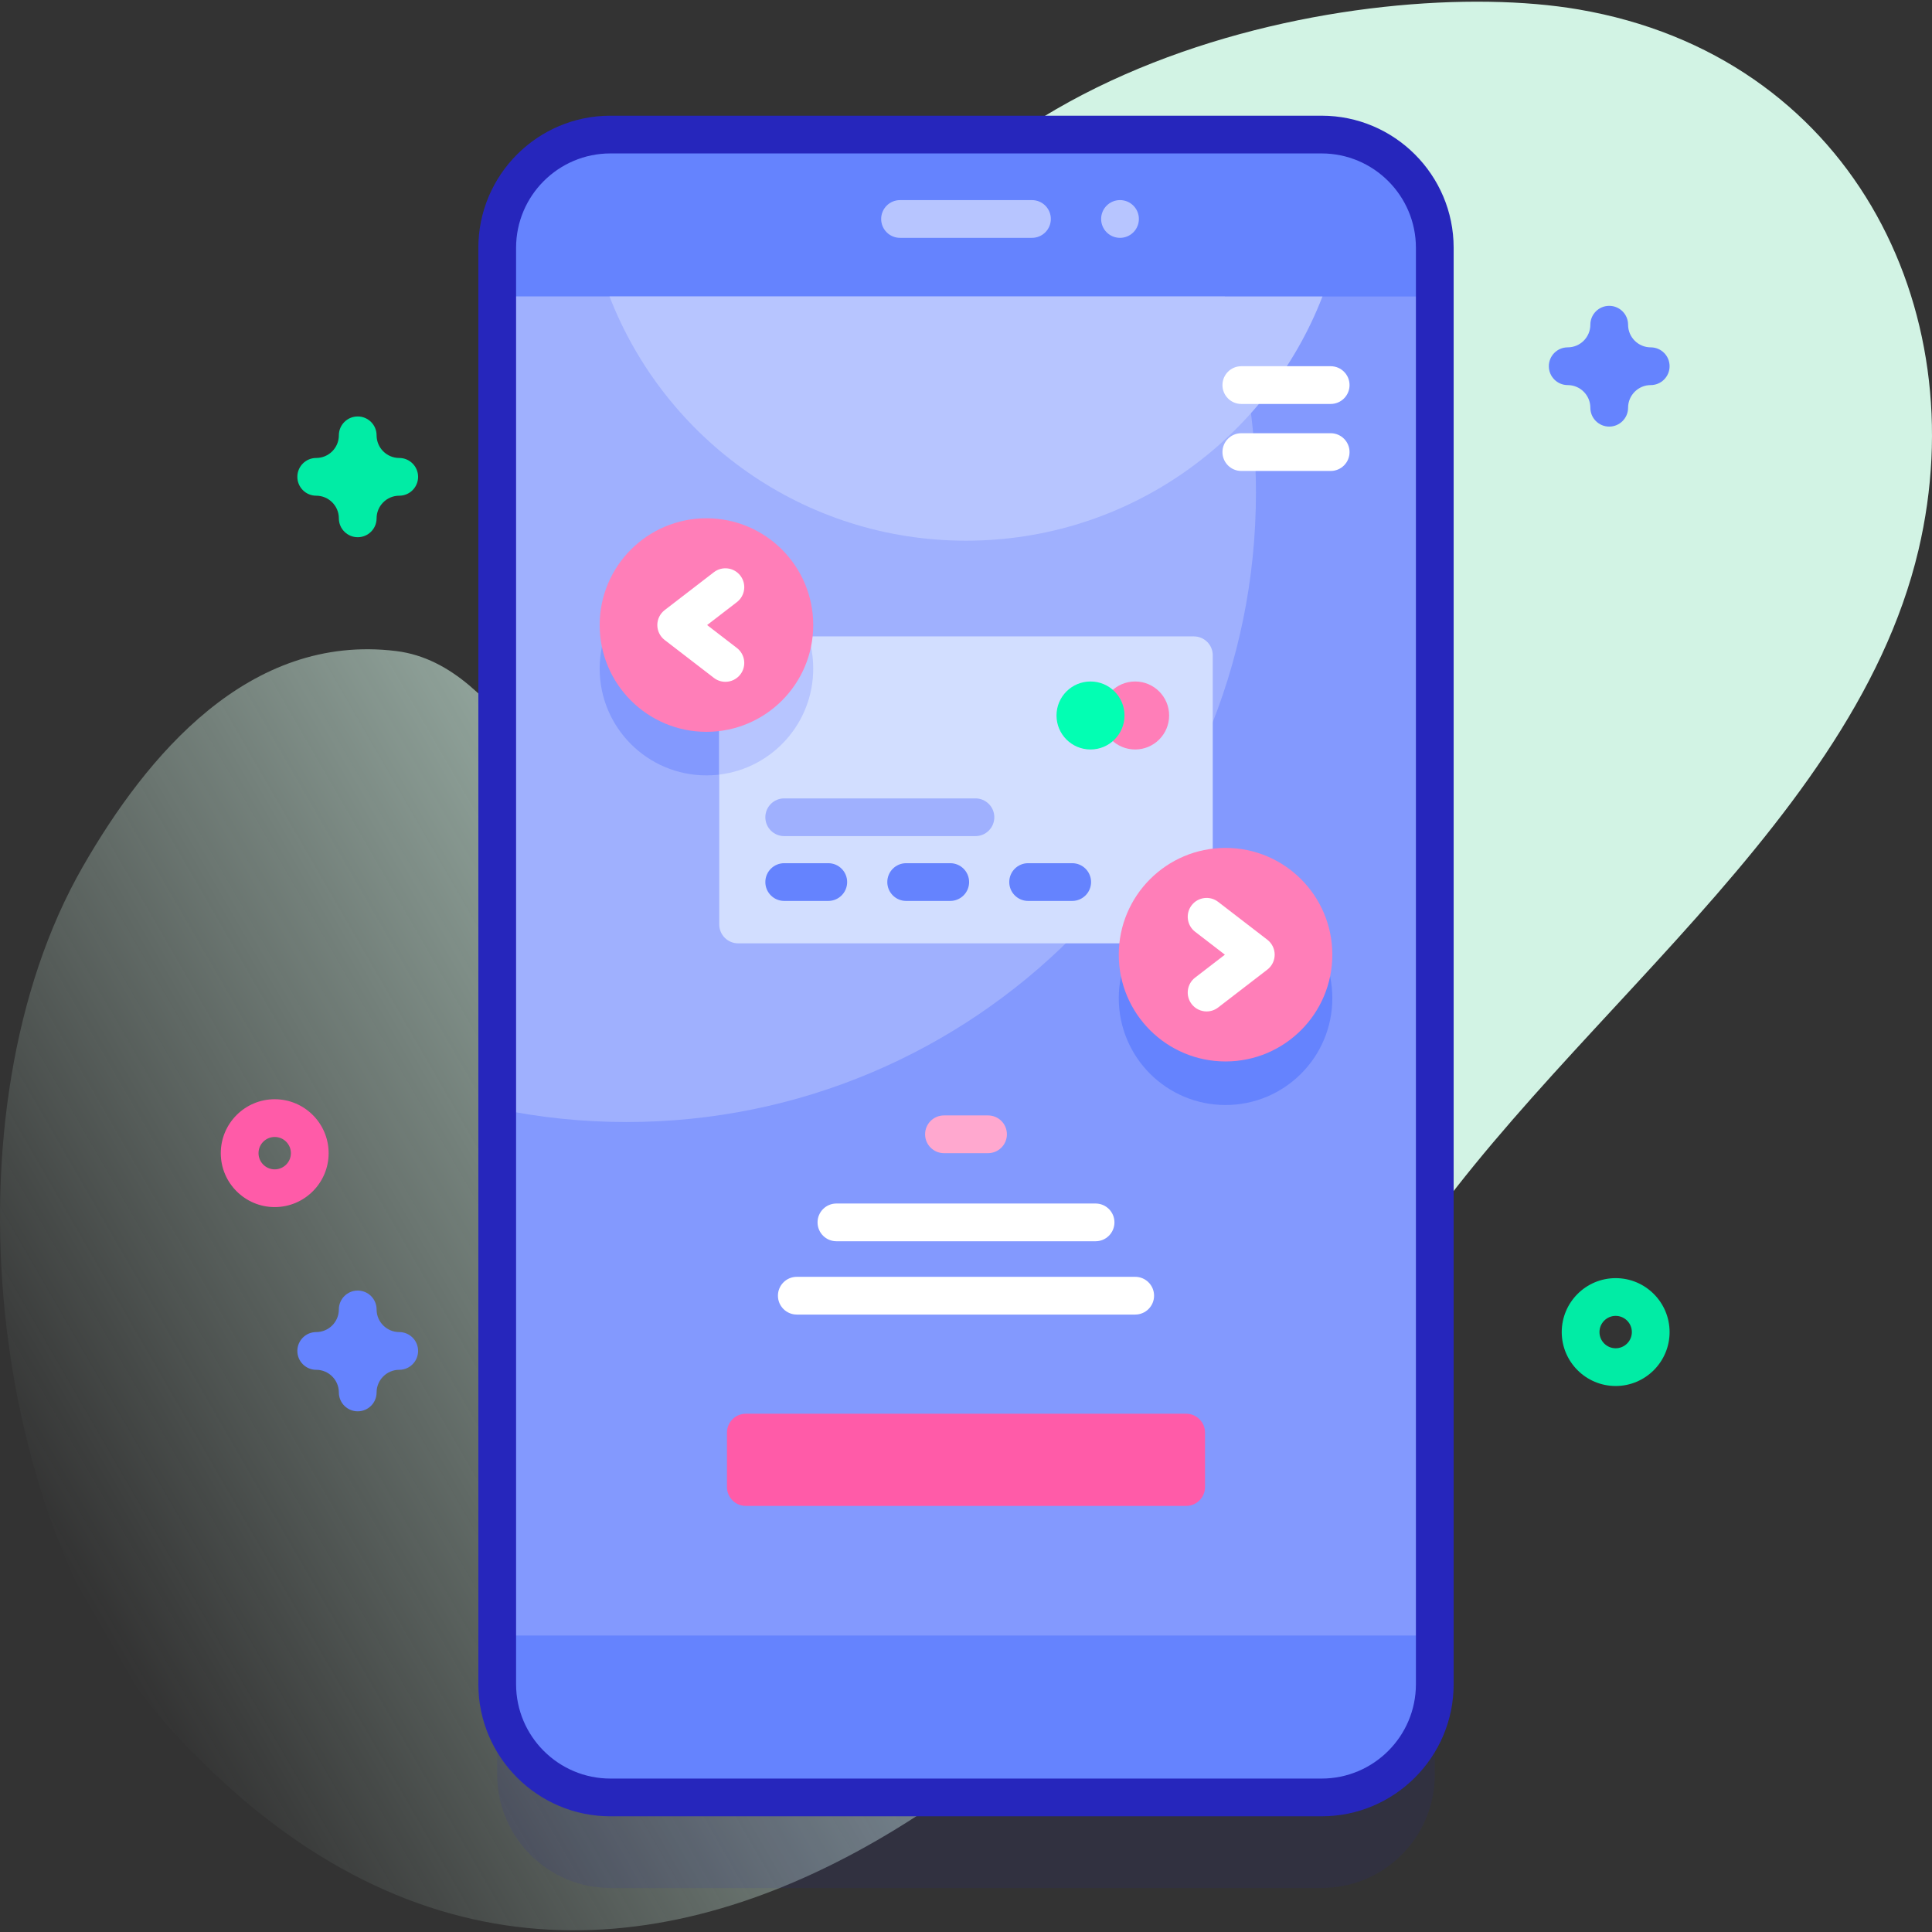 <svg id="Capa_1" enable-background="new 0 0 512 512" height="512" viewBox="0 0 512 512" width="512" xmlns="http://www.w3.org/2000/svg" xmlns:xlink="http://www.w3.org/1999/xlink"><rect x="0" y="0" width="512" height="512" fill="#333333" stroke="none"/><linearGradient id="SVGID_1_" gradientUnits="userSpaceOnUse" x1="8.753" x2="524.202" y1="401.161" y2="103.566"><stop offset="0" stop-color="#dcfdee" stop-opacity="0"/><stop offset=".629" stop-color="#d2f3e4"/></linearGradient><g><g><path d="m418.32 2.5c-55.666-9.521-178.298 12.183-200.004 105.017-14.431 61.722-14.007 112.075-50.427 113.02-21.67.562-32.97-44.31-62.889-48.001-39.047-4.817-66.145 27.695-83.057 57.138-37.205 64.772-25.571 174.918 23.354 228.632 118.488 130.086 259.197-5.952 319.358-112.309 38.585-68.213 125.637-123.352 143.767-200.248 15.177-64.376-18.503-131.003-90.102-143.249z" fill="url(#SVGID_1_)"/></g><g><g><g><path d="m350.232 500.339h-188.464c-16.569 0-30-13.431-30-30v-380.678c0-16.569 13.431-30 30-30h188.464c16.569 0 30 13.431 30 30v380.678c0 16.569-13.431 30-30 30z" fill="#2626bc" opacity=".1"/><path d="m350.232 476.339h-188.464c-16.569 0-30-13.431-30-30v-380.678c0-16.569 13.431-30 30-30h188.464c16.569 0 30 13.431 30 30v380.678c0 16.569-13.431 30-30 30z" fill="#6583fe"/><path d="m131.77 78.57h248.46v354.86h-248.46z" fill="#8399fe"/><path d="m332.84 130.54c0 92.12-74.68 166.81-166.8 166.81-11.75 0-23.21-1.21-34.27-3.53v-215.25h192.81c5.36 16.35 8.26 33.82 8.26 51.97z" fill="#9fb0fe"/><path d="m350.232 481.339h-188.464c-19.299 0-35-15.701-35-35v-380.678c0-19.299 15.701-35 35-35h188.464c19.299 0 35 15.701 35 35v380.678c0 19.299-15.701 35-35 35zm-188.464-440.678c-13.785 0-25 11.215-25 25v380.678c0 13.785 11.215 25 25 25h188.464c13.785 0 25-11.215 25-25v-380.678c0-13.785-11.215-25-25-25z" fill="#2626bc"/><g><path d="m273.483 63.031h-34.966c-2.761 0-5-2.239-5-5s2.239-5 5-5h34.966c2.761 0 5 2.239 5 5s-2.239 5-5 5z" fill="#b7c5ff"/></g><circle cx="296.813" cy="58.03" fill="#b7c5ff" r="5.002"/></g><path d="m314.343 399.084h-116.686c-2.761 0-5-2.239-5-5v-14.431c0-2.761 2.239-5 5-5h116.687c2.761 0 5 2.239 5 5v14.431c-.001 2.761-2.239 5-5.001 5z" fill="#ff5ba8"/><path d="m350.47 78.57c-14.65 37.86-51.42 64.72-94.47 64.72s-79.82-26.86-94.47-64.72z" fill="#b7c5ff"/><g><circle cx="324.783" cy="264.543" fill="#6583fe" r="28.297"/><circle cx="187.217" cy="177.188" fill="#8399fe" r="28.297"/><g><path d="m321.39 173.652v71.34c0 2.76-2.24 5-5 5h-120.78c-2.76 0-5-2.24-5-5v-71.34c0-2.76 2.24-5 5-5h120.78c2.76 0 5 2.24 5 5z" fill="#d2deff"/><path d="m215.51 177.192c0 14.47-10.87 26.42-24.9 28.08v-31.62c0-2.76 2.24-5 5-5h18.59c.85 2.69 1.31 5.56 1.31 8.54z" fill="#b7c5ff"/><path d="m219.504 228.756h-11.681c-2.761 0-5 2.239-5 5s2.239 5 5 5h11.681c2.761 0 5-2.239 5-5s-2.239-5-5-5z" fill="#6583fe"/><path d="m258.504 211.581h-50.681c-2.761 0-5 2.239-5 5s2.239 5 5 5h50.681c2.761 0 5-2.239 5-5s-2.239-5-5-5z" fill="#9fb0fe"/><path d="m251.824 228.756h-11.681c-2.761 0-5 2.239-5 5s2.239 5 5 5h11.681c2.761 0 5-2.239 5-5s-2.239-5-5-5z" fill="#6583fe"/><path d="m284.144 228.756h-11.681c-2.761 0-5 2.239-5 5s2.239 5 5 5h11.681c2.761 0 5-2.239 5-5s-2.239-5-5-5z" fill="#6583fe"/><circle cx="300.822" cy="189.612" fill="#ff7eb8" r="9.01"/><circle cx="288.996" cy="189.612" fill="#02ffb3" r="9.01"/></g><g><g><g><circle cx="324.783" cy="252.999" fill="#ff7eb8" r="28.297"/><g><path d="m319.765 268.041c-1.499 0-2.98-.671-3.965-1.949-1.685-2.188-1.276-5.328.912-7.013l7.897-6.08-7.897-6.08c-2.188-1.685-2.596-4.824-.912-7.013 1.685-2.187 4.826-2.594 7.012-.911l13.042 10.042c1.229.946 1.95 2.41 1.95 3.962s-.72 3.016-1.95 3.962l-13.042 10.042c-.909.7-1.982 1.038-3.047 1.038z" fill="#fff"/></g></g></g><g><g><circle cx="187.217" cy="165.645" fill="#ff7eb8" r="28.297"/><g><path d="m192.235 180.686c1.499 0 2.98-.671 3.965-1.949 1.685-2.188 1.276-5.328-.912-7.013l-7.897-6.08 7.897-6.08c2.188-1.685 2.596-4.824.912-7.013-1.685-2.187-4.826-2.594-7.012-.911l-13.042 10.042c-1.229.946-1.95 2.41-1.95 3.962s.72 3.016 1.95 3.962l13.042 10.042c.909.7 1.982 1.038 3.047 1.038z" fill="#fff"/></g></g></g></g></g><g fill="#fff"><path d="m352.644 114.808h-23.681c-2.761 0-5 2.239-5 5s2.239 5 5 5h23.681c2.761 0 5-2.239 5-5s-2.239-5-5-5z"/><path d="m352.644 97.052h-23.681c-2.761 0-5 2.239-5 5s2.239 5 5 5h23.681c2.761 0 5-2.239 5-5s-2.239-5-5-5z"/></g><g><path d="m300.84 338.372h-89.68c-2.761 0-5 2.239-5 5s2.239 5 5 5h89.681c2.761 0 5-2.239 5-5s-2.239-5-5.001-5z" fill="#fff"/><path d="m290.34 318.944h-68.68c-2.761 0-5 2.239-5 5s2.239 5 5 5h68.681c2.761 0 5-2.239 5-5s-2.239-5-5.001-5z" fill="#fff"/><path d="m261.84 295.599h-11.68c-2.761 0-5 2.239-5 5s2.239 5 5 5h11.681c2.761 0 5-2.239 5-5s-2.239-5-5.001-5z" fill="#ffa8cf"/></g></g><path d="m72.801 319.891c-7.88 0-14.291-6.411-14.291-14.292s6.411-14.292 14.291-14.292 14.292 6.411 14.292 14.292-6.412 14.292-14.292 14.292zm0-18.583c-2.366 0-4.291 1.925-4.291 4.292s1.925 4.292 4.291 4.292 4.292-1.925 4.292-4.292-1.926-4.292-4.292-4.292z" fill="#ff5ba8"/><path d="m428.167 367.305c-7.88 0-14.291-6.411-14.291-14.292s6.411-14.292 14.291-14.292c7.881 0 14.292 6.411 14.292 14.292s-6.411 14.292-14.292 14.292zm0-18.583c-2.366 0-4.291 1.925-4.291 4.292s1.925 4.292 4.291 4.292 4.292-1.925 4.292-4.292-1.926-4.292-4.292-4.292z" fill="#01eca5"/><path d="m94.801 142.366c-2.761 0-5-2.239-5-5 0-3.309-2.692-6-6-6-2.761 0-5-2.239-5-5s2.239-5 5-5c3.309 0 6-2.691 6-6 0-2.761 2.239-5 5-5s5 2.239 5 5c0 3.309 2.691 6 6 6 2.761 0 5 2.239 5 5s-2.239 5-5 5c-3.308 0-6 2.691-6 6 0 2.761-2.239 5-5 5z" fill="#01eca5"/><g fill="#6583fe"><path d="m426.459 113.052c-2.762 0-5-2.239-5-5 0-3.309-2.691-6-6-6-2.762 0-5-2.239-5-5s2.238-5 5-5c3.309 0 6-2.691 6-6 0-2.761 2.238-5 5-5s5 2.239 5 5c0 3.309 2.691 6 6 6 2.762 0 5 2.239 5 5s-2.238 5-5 5c-3.309 0-6 2.691-6 6 0 2.761-2.238 5-5 5z"/><path d="m94.801 374.013c-2.761 0-5-2.239-5-5 0-3.309-2.692-6-6-6-2.761 0-5-2.239-5-5s2.239-5 5-5c3.309 0 6-2.691 6-6 0-2.761 2.239-5 5-5s5 2.239 5 5c0 3.309 2.691 6 6 6 2.761 0 5 2.239 5 5s-2.239 5-5 5c-3.308 0-6 2.691-6 6 0 2.761-2.239 5-5 5z"/></g></g></g></svg>